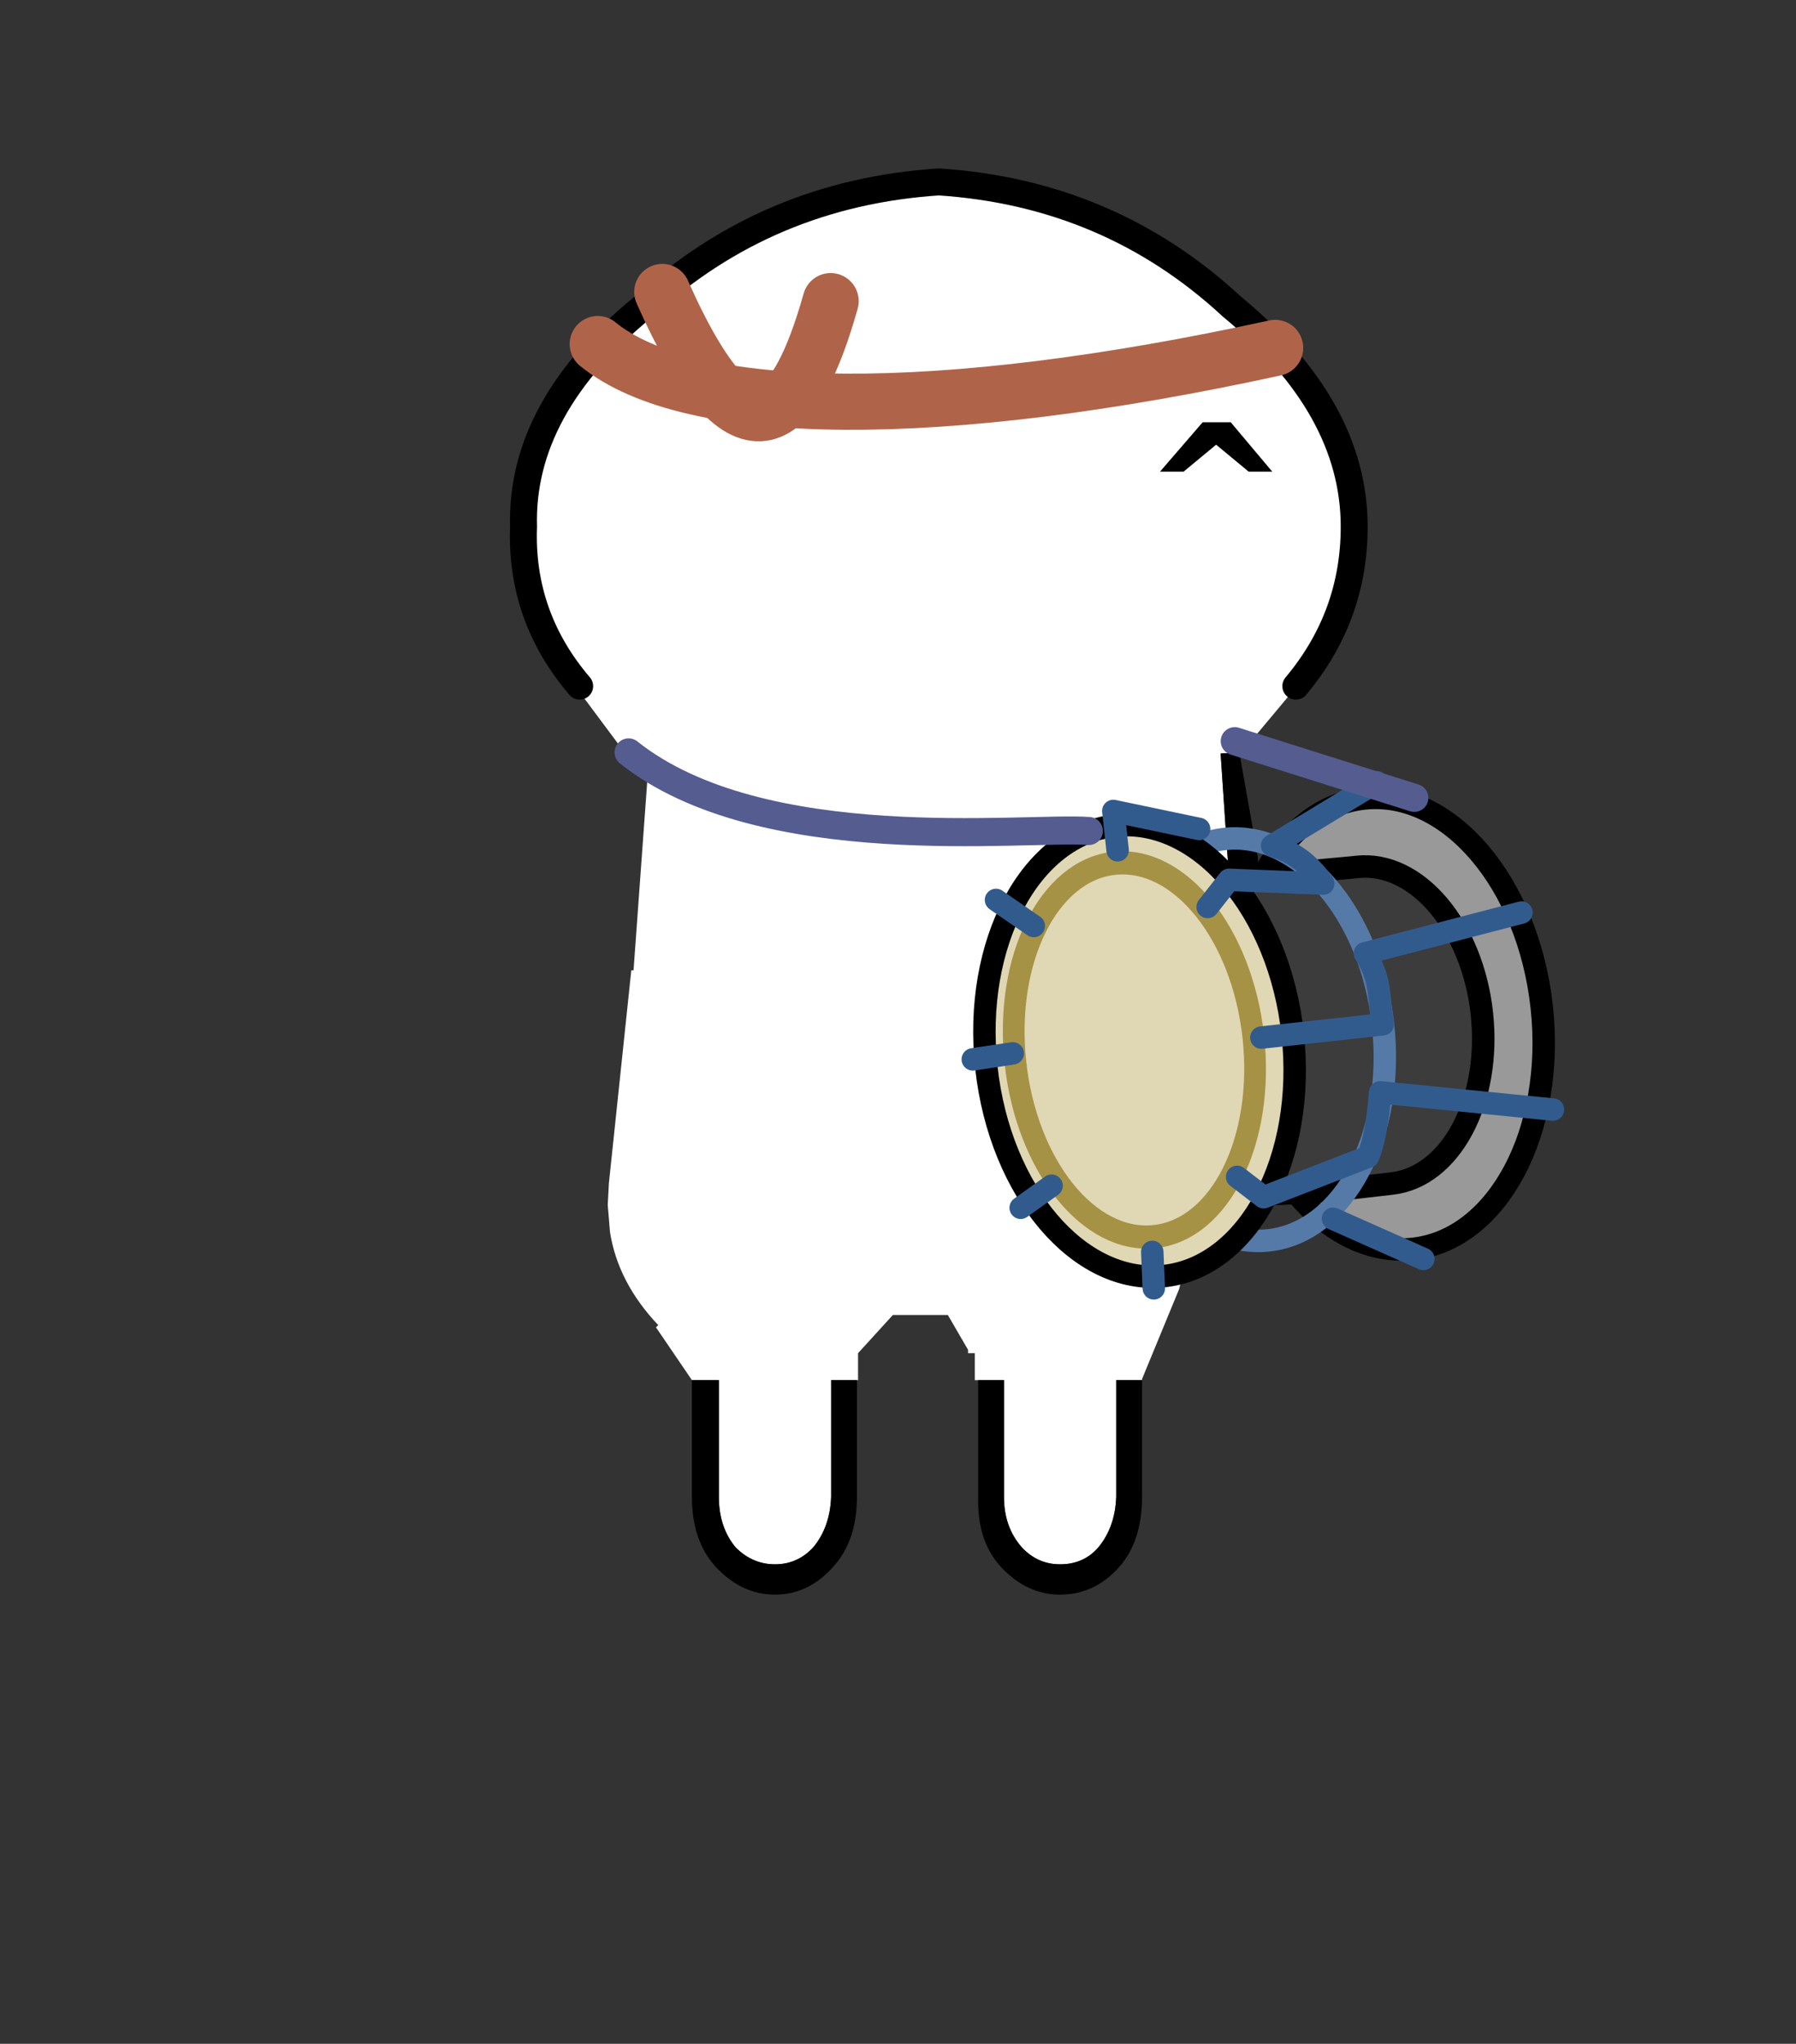 <svg width="160" height="182" xmlns="http://www.w3.org/2000/svg" xml:space="preserve" style="fill-rule:evenodd;clip-rule:evenodd;stroke-linecap:round;stroke-linejoin:round"><rect width="100%" height="100%" fill="#333333" stroke="none"/><path d="M-15.5-41.55c-1.767-2.067-2.6-4.433-2.5-7.1-.1-3.533 1.683-6.8 5.35-9.8C-8.983-61.817-4.6-63.667.5-64c5.067.333 9.417 2.183 13.05 5.55 3.633 3 5.45 6.267 5.45 9.8 0 2.667-.867 5.033-2.6 7.1h.1-.05L13.9-38.5l-.05-.1-.8.05.65 9.65h.15l-4.4.15v-.05l.15-.05-.45-6.45-1.35.1.45 6.3 4 10.1-1.05 4.1-1.65 4v.05H8.4v5.2c-.033.9-.3 1.65-.8 2.25-.433.5-1 .75-1.7.75-.667 0-1.233-.25-1.7-.75-.533-.6-.8-1.35-.8-2.25v-5.2H2.1v-1.2h-.3V-12l-.9-1.55h-2.45l-1.55 1.7v1.2h-1.2v5.2c-.033.9-.3 1.65-.8 2.25-.467.5-1.033.75-1.7.75s-1.25-.25-1.75-.75c-.5-.6-.75-1.35-.75-2.25v-5.2h-1.2L-12.1-13l.1-.1c-1.2-1.267-1.917-2.65-2.15-4.15l-.1-1.2.05-.95 1-9.5h.1l.7-9.65-.85-.05-.4-.05v-.15l-2.05-2.75h.2" style="fill:#fff" transform="matrix(2 0 0 2 82.641 144.2)"/><path d="m110.441 67.2 1.6 9 .3 3.9.1-.1v.2l.4 5.3v.7h-.2v.2h-13.5l-.9-12.6 2.7-.2.9 12.9-.3.1v.1l8.8-.3h-.3l-1.3-19.3 1.6-.1.1.2m-8.7 55.7v10.4c0 2.6-.666 4.666-2 6.2-1.466 1.666-3.234 2.5-5.3 2.5-2 0-3.766-.834-5.3-2.5-1.4-1.534-2.066-3.6-2-6.2v-10.4h2.3v10.4c0 1.8.534 3.3 1.6 4.5.934 1 2.066 1.5 3.4 1.5 1.4 0 2.534-.5 3.4-1.5 1-1.2 1.534-2.7 1.6-4.5v-10.4h2.3m-25.4 0v10.4c0 2.6-.7 4.666-2.1 6.2-1.466 1.666-3.2 2.5-5.2 2.5s-3.766-.834-5.3-2.5c-1.4-1.534-2.1-3.6-2.1-6.2v-10.4h2.4v10.4c0 1.8.5 3.3 1.5 4.5 1 1 2.166 1.5 3.5 1.5s2.466-.5 3.4-1.5c1-1.2 1.534-2.7 1.6-4.5v-10.4h2.3"/><path d="M3.1 23.05C1.333 20.983.5 18.617.6 15.95c-.1-3.533 1.683-6.8 5.35-9.8C9.617 2.783 14 .933 19.1.6c5.067.333 9.417 2.183 13.05 5.55 3.633 3 5.45 6.267 5.45 9.8 0 2.667-.867 5.033-2.6 7.1" style="fill:none;fill-rule:nonzero;stroke:#000;stroke-width:1.2px" transform="matrix(2 0 0 2 45.441 15)"/><path d="M53.25 30.981c30.046 6.553 52.165 6.336 60.349-.342" style="fill:none;stroke:#af6449;stroke-width:5px;stroke-miterlimit:1.5" transform="matrix(-1 0 0 1 166.849 0)"/><path d="M62 26.185c7.468 16.81 11.985 11.534 15 .815" style="fill:none;stroke:#af6449;stroke-width:5px;stroke-miterlimit:1.5" transform="translate(-3 -.185)"/><ellipse cx="39.922" cy="78.112" rx="13.726" ry="20.17" style="fill:#999;stroke:#000;stroke-width:2px;stroke-miterlimit:1.5" transform="scale(-1 1) rotate(6.234 -161.667 -1417.734)"/><path d="M73.92 88.248c0 11.132-26.422 10.034-33.998 10.034-7.575 0-13.726-9.038-13.726-20.17 0-11.132 6.151-20.17 13.726-20.17 7.576 0 33.551-1.694 33.551 9.438" style="fill:#3c3c3c;stroke:#000;stroke-width:2.85px;stroke-miterlimit:1.5" transform="matrix(-.699 .076 .076 .699 144.39 33.663)"/><ellipse cx="39.922" cy="78.112" rx="13.726" ry="20.17" style="fill:none;stroke:#557aa8;stroke-width:2.24px;stroke-miterlimit:1.5" transform="matrix(-.886 .097 .097 .886 138.845 19.502)"/><ellipse cx="39.922" cy="78.112" rx="13.726" ry="20.17" style="fill:#e0d7b4;stroke:#000;stroke-width:2px;stroke-miterlimit:1.5" transform="scale(-1 1) rotate(6.234 -172.826 -1212.83)"/><ellipse cx="39.922" cy="78.112" rx="13.726" ry="20.17" style="fill:#e0d7b4;stroke:#a69245;stroke-width:2.49px;stroke-miterlimit:1.5" transform="matrix(-.772 .084 .09 .824 124.85 25.779)"/><path d="M55.081 94.143H44.196c.113-2.681-.28-4.038.898-6.454l-14.256-2.097m12.039 29.709 7.61-4.429m23.669-28.809 3.094-2.672m0 13.745 3.598.144m-5.757 11.946 2.951 1.655m-11.227 5.181.216 3.239m-37.075-11.967 15.138-3.196c.474 2.513 1.033 4.423 1.698 5.592l9.632 2.568 2.152-2.059m0-24.176-2.152-2.197-8.318 1.243c.896-1.527 1.928-2.904 4.168-3.855l-9.876-4.604M66 76.175V72.65l-7.424 2.423" style="fill:none;stroke:#325b8d;stroke-width:2px;stroke-miterlimit:1.5" transform="scale(-1 1) rotate(6.234 -12.602 -1444.238)"/><path d="M116.904 71.453c-11.866 9.448-35.182 6.59-41 7m-29-2.949 16-5.051" style="fill:none;stroke:#545c90;stroke-width:2.5px;stroke-miterlimit:1.5" transform="matrix(-1 0 0 1 172.904 -4.453)"/><path d="M-1.55.85H1.6" fill="none" stroke="#000" stroke-linecap="round" stroke-linejoin="round" stroke-width="1.5" id="gikopoipoi_eyes_closed" style="display:none" transform="matrix(2 0 0 2 108.241 38.2)"/><path d="m109.641 37.6 3.7 4.4h-2.1l-2.9-2.4-2.9 2.4h-2.1l3.8-4.4h2.5" fill-rule="evenodd" id="gikopoipoi_eyes_open" style="stroke-width:2"/></svg>